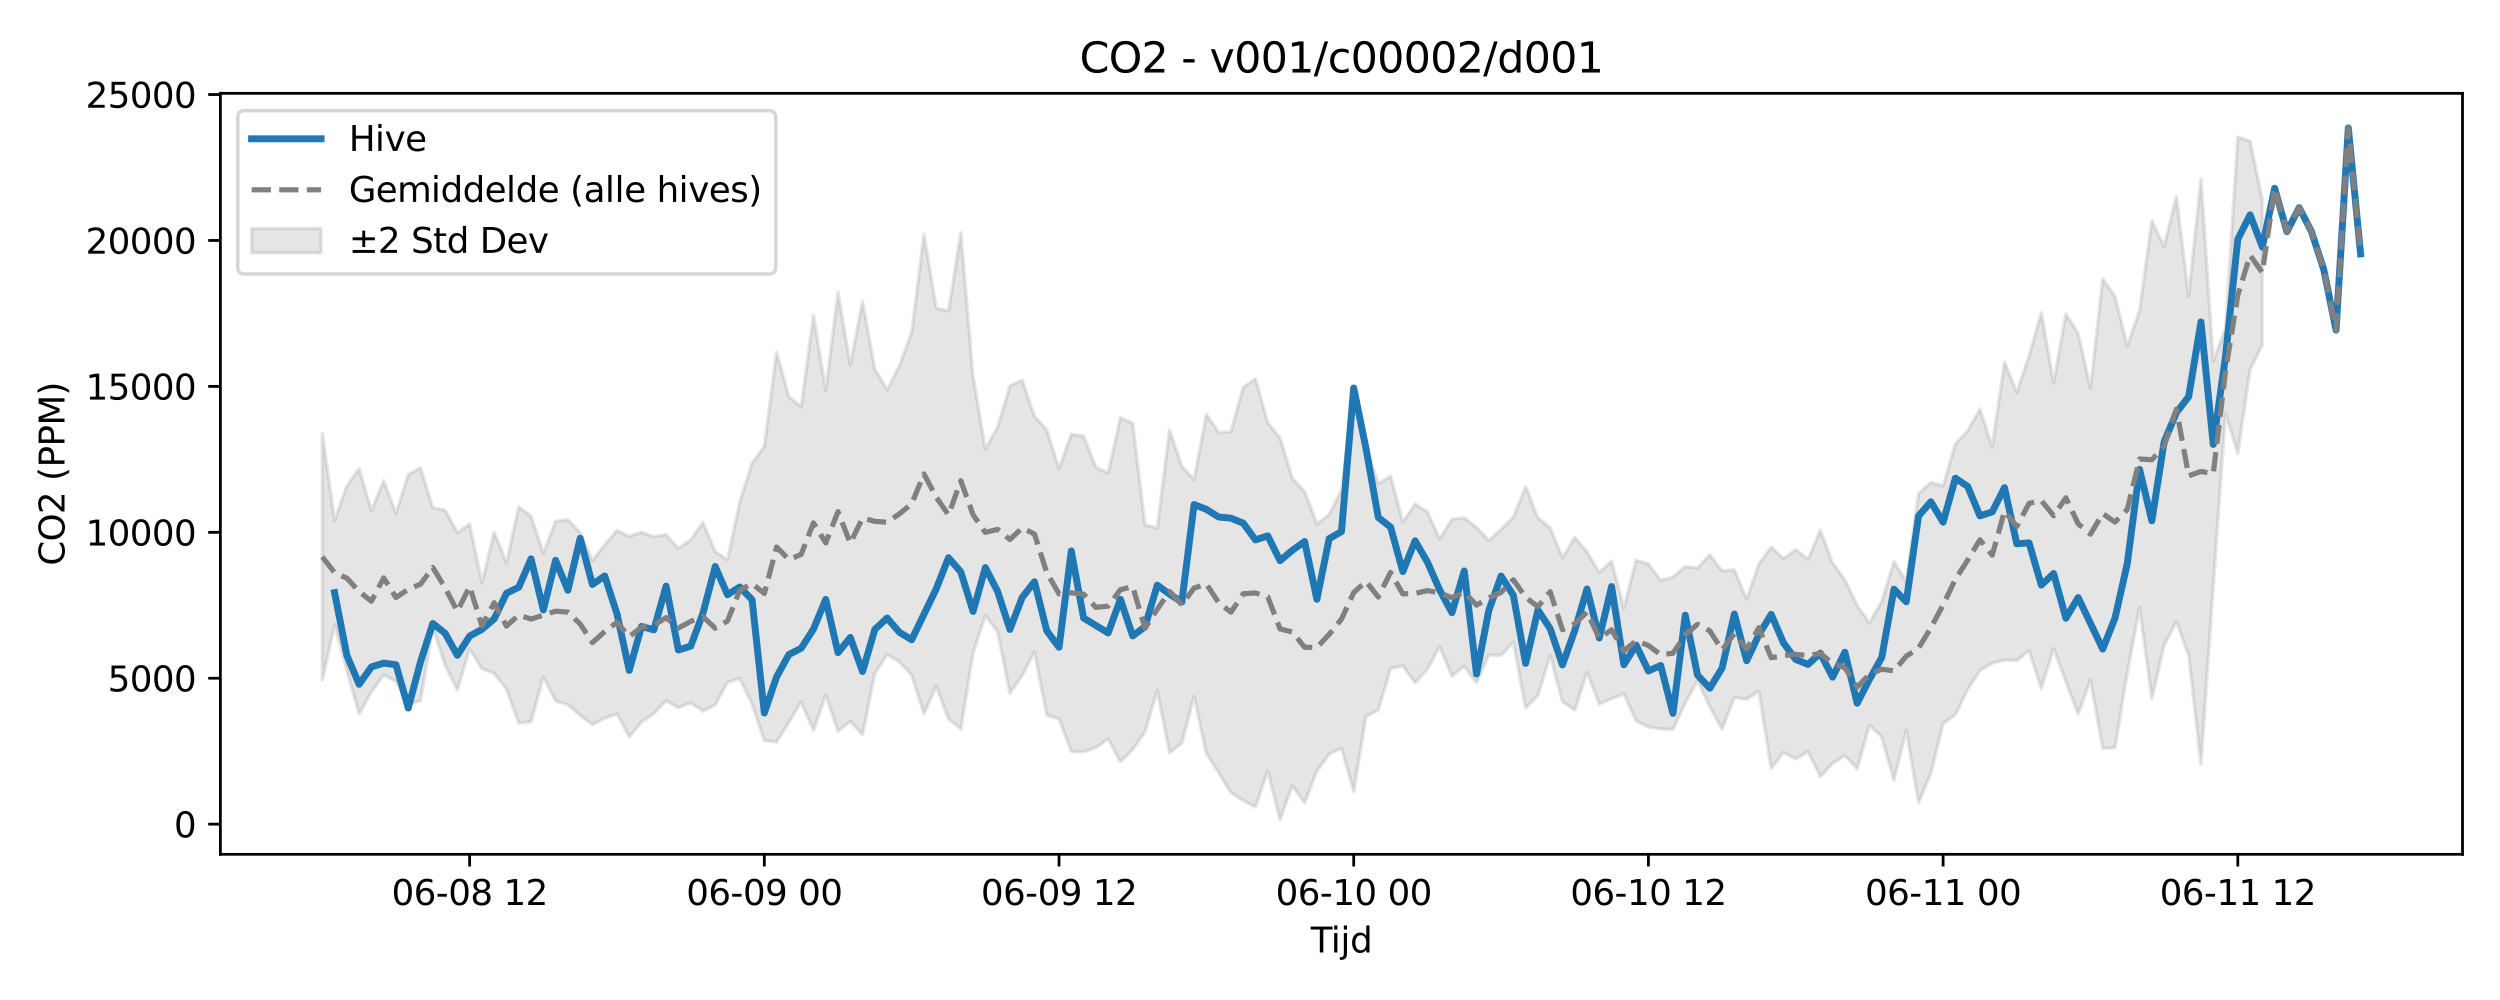 <?xml version="1.0" encoding="utf-8" standalone="no"?>
<!DOCTYPE svg PUBLIC "-//W3C//DTD SVG 1.1//EN"
  "http://www.w3.org/Graphics/SVG/1.1/DTD/svg11.dtd">
<svg xmlns:xlink="http://www.w3.org/1999/xlink" width="720pt" height="288pt" viewBox="0 0 720 288" xmlns="http://www.w3.org/2000/svg" version="1.1">
 <defs>
  <style type="text/css">*{stroke-linejoin: round; stroke-linecap: butt}</style>
 </defs>
 <g id="figure_1">
  <g id="patch_1">
   <path d="M 0 288 
L 720 288 
L 720 0 
L 0 0 
z
" style="fill: #ffffff"/>
  </g>
  <g id="axes_1">
   <g id="patch_2">
    <path d="M 63.47 246.04 
L 709.2 246.04 
L 709.2 26.88 
L 63.47 26.88 
z
" style="fill: #ffffff"/>
   </g>
   <g id="FillBetweenPolyCollection_1">
    <defs>
     <path id="mca0799e086" d="M 92.821 -163.182 
L 92.821 -92.102 
L 96.358 -108.062 
L 99.894 -94.908 
L 103.43 -82.367 
L 106.967 -88.71 
L 110.503 -93.597 
L 114.039 -91.718 
L 117.576 -85.219 
L 121.112 -86.196 
L 124.648 -107.367 
L 128.184 -96.407 
L 131.721 -89.26 
L 135.257 -101.164 
L 138.793 -95.427 
L 142.33 -94.116 
L 145.866 -89.511 
L 149.402 -79.754 
L 152.939 -80.098 
L 156.475 -93.071 
L 160.011 -86.103 
L 163.548 -85.065 
L 167.084 -81.974 
L 170.62 -79.306 
L 174.156 -81.121 
L 177.693 -82.353 
L 181.229 -75.761 
L 184.765 -80.053 
L 188.302 -82.438 
L 191.838 -86.217 
L 195.374 -84.172 
L 198.911 -85.593 
L 202.447 -83.178 
L 205.983 -85.005 
L 209.52 -91.521 
L 213.056 -92.596 
L 216.592 -85.229 
L 220.128 -74.723 
L 223.665 -74.315 
L 227.201 -79.967 
L 230.737 -85.859 
L 234.274 -77.637 
L 237.81 -87.794 
L 241.346 -77.442 
L 244.883 -80.247 
L 248.419 -76.451 
L 251.955 -94.026 
L 255.492 -99.461 
L 259.028 -97.339 
L 262.564 -93.551 
L 266.1 -82.47 
L 269.637 -90.373 
L 273.173 -80.937 
L 276.709 -78.025 
L 280.246 -99.93 
L 283.782 -110.705 
L 287.318 -106.064 
L 290.855 -88.335 
L 294.391 -93.435 
L 297.927 -100.269 
L 301.464 -82.01 
L 305 -80.956 
L 308.536 -71.62 
L 312.073 -71.415 
L 315.609 -72.699 
L 319.145 -75.165 
L 322.681 -68.596 
L 326.218 -72.09 
L 329.754 -77.251 
L 333.29 -89.153 
L 336.827 -71.158 
L 340.363 -73.974 
L 343.899 -87.424 
L 347.436 -70.945 
L 350.972 -65.462 
L 354.508 -59.709 
L 358.045 -57.47 
L 361.581 -55.55 
L 365.117 -66.013 
L 368.653 -51.922 
L 372.19 -61.703 
L 375.726 -56.748 
L 379.262 -65.922 
L 382.799 -70.8 
L 386.335 -72.549 
L 389.871 -60.066 
L 393.408 -81.667 
L 396.944 -83.484 
L 400.48 -95.443 
L 404.017 -96.227 
L 407.553 -91.303 
L 411.089 -95.286 
L 414.625 -101.736 
L 418.162 -93.299 
L 421.698 -96.122 
L 425.234 -91.316 
L 428.771 -99.277 
L 432.307 -99.275 
L 435.843 -103.023 
L 439.38 -84.126 
L 442.916 -87.693 
L 446.452 -99.203 
L 449.989 -85.93 
L 453.525 -83.521 
L 457.061 -94.398 
L 460.597 -85.225 
L 464.134 -86.744 
L 467.67 -88.159 
L 471.206 -80.335 
L 474.743 -78.615 
L 478.279 -78.053 
L 481.815 -77.939 
L 485.352 -85.474 
L 488.888 -92.024 
L 492.424 -84.394 
L 495.961 -77.994 
L 499.497 -87.104 
L 503.033 -86.628 
L 506.57 -88.869 
L 510.106 -66.676 
L 513.642 -71.283 
L 517.178 -69.39 
L 520.715 -71.543 
L 524.251 -64.336 
L 527.787 -68.112 
L 531.324 -70.371 
L 534.86 -66.558 
L 538.396 -79.111 
L 541.933 -75.746 
L 545.469 -63.305 
L 549.005 -77.648 
L 552.542 -56.827 
L 556.078 -65.253 
L 559.614 -79.544 
L 563.15 -82.183 
L 566.687 -89.446 
L 570.223 -94.878 
L 573.759 -97.002 
L 577.296 -97.921 
L 580.832 -97.767 
L 584.368 -100.589 
L 587.905 -89.767 
L 591.441 -101.229 
L 594.977 -91.681 
L 598.514 -82.33 
L 602.05 -92.211 
L 605.586 -72.451 
L 609.122 -72.682 
L 612.659 -94.265 
L 616.195 -113.011 
L 619.731 -86.794 
L 623.268 -102.181 
L 626.804 -108.886 
L 630.34 -99.232 
L 633.877 -67.959 
L 637.413 -119.154 
L 640.949 -168.803 
L 644.486 -157.467 
L 648.022 -181.554 
L 651.558 -188.649 
L 651.558 -230.334 
L 651.558 -230.334 
L 648.022 -247.412 
L 644.486 -248.493 
L 640.949 -193.257 
L 637.413 -183.981 
L 633.877 -236.498 
L 630.34 -202.695 
L 626.804 -231.399 
L 623.268 -217.011 
L 619.731 -224.38 
L 616.195 -198.624 
L 612.659 -188.302 
L 609.122 -202.602 
L 605.586 -207.723 
L 602.05 -176.114 
L 598.514 -191.949 
L 594.977 -197.621 
L 591.441 -177.711 
L 587.905 -197.937 
L 584.368 -185.498 
L 580.832 -174.968 
L 577.296 -183.65 
L 573.759 -159.224 
L 570.223 -170.198 
L 566.687 -163.906 
L 563.15 -160.134 
L 559.614 -148.053 
L 556.078 -149.049 
L 552.542 -145.82 
L 549.005 -120.379 
L 545.469 -126.295 
L 541.933 -114.747 
L 538.396 -108.575 
L 534.86 -113.601 
L 531.324 -121.002 
L 527.787 -125.901 
L 524.251 -135.284 
L 520.715 -126.849 
L 517.178 -129.734 
L 513.642 -127.097 
L 510.106 -130.45 
L 506.57 -125.584 
L 503.033 -115.456 
L 499.497 -123.886 
L 495.961 -123.593 
L 492.424 -128.229 
L 488.888 -124.43 
L 485.352 -124.809 
L 481.815 -121.804 
L 478.279 -120.841 
L 474.743 -125.584 
L 471.206 -126.597 
L 467.67 -112.901 
L 464.134 -126.484 
L 460.597 -123.128 
L 457.061 -129.024 
L 453.525 -133.204 
L 449.989 -127.339 
L 446.452 -135.971 
L 442.916 -138.863 
L 439.38 -147.83 
L 435.843 -139.047 
L 432.307 -135.556 
L 428.771 -132.335 
L 425.234 -136.101 
L 421.698 -138.861 
L 418.162 -138.452 
L 414.625 -132.731 
L 411.089 -140.536 
L 407.553 -142.878 
L 404.017 -137.678 
L 400.48 -150.862 
L 396.944 -148.648 
L 393.408 -159.467 
L 389.871 -174.648 
L 386.335 -146.797 
L 382.799 -139.81 
L 379.262 -137.102 
L 375.726 -146.454 
L 372.19 -150.241 
L 368.653 -161.847 
L 365.117 -166.236 
L 361.581 -178.912 
L 358.045 -176.497 
L 354.508 -163.651 
L 350.972 -163.39 
L 347.436 -168.688 
L 343.899 -149.867 
L 340.363 -153.66 
L 336.827 -164.223 
L 333.29 -135.925 
L 329.754 -136.851 
L 326.218 -166.066 
L 322.681 -167.733 
L 319.145 -151.683 
L 315.609 -153.455 
L 312.073 -162.383 
L 308.536 -162.935 
L 305 -152.96 
L 301.464 -164.211 
L 297.927 -168.108 
L 294.391 -178.494 
L 290.855 -176.89 
L 287.318 -164.993 
L 283.782 -158.661 
L 280.246 -179.56 
L 276.709 -221.067 
L 273.173 -198.451 
L 269.637 -199.243 
L 266.1 -220.531 
L 262.564 -192.259 
L 259.028 -182.673 
L 255.492 -175.729 
L 251.955 -181.679 
L 248.419 -201.165 
L 244.883 -182.862 
L 241.346 -203.845 
L 237.81 -175.483 
L 234.274 -197.166 
L 230.737 -170.79 
L 227.201 -173.717 
L 223.665 -186.595 
L 220.128 -159.441 
L 216.592 -154.607 
L 213.056 -143.459 
L 209.52 -126.801 
L 205.983 -129.138 
L 202.447 -137.591 
L 198.911 -132.485 
L 195.374 -130.054 
L 191.838 -134.029 
L 188.302 -133.425 
L 184.765 -134.714 
L 181.229 -133.519 
L 177.693 -135.18 
L 174.156 -131.102 
L 170.62 -126.568 
L 167.084 -134.645 
L 163.548 -138.334 
L 160.011 -137.854 
L 156.475 -128.681 
L 152.939 -139.31 
L 149.402 -142.002 
L 145.866 -125.861 
L 142.33 -134.718 
L 138.793 -120.153 
L 135.257 -137.036 
L 131.721 -134.616 
L 128.184 -141.072 
L 124.648 -141.781 
L 121.112 -153.344 
L 117.576 -151.302 
L 114.039 -140.137 
L 110.503 -149.533 
L 106.967 -140.948 
L 103.43 -152.953 
L 99.894 -148.074 
L 96.358 -138.057 
L 92.821 -163.182 
z
" style="stroke: #808080; stroke-opacity: 0.2"/>
    </defs>
    <g clip-path="url(#p109ddd70e6)">
     <use xlink:href="#mca0799e086" x="0" y="288" style="fill: #808080; fill-opacity: 0.2; stroke: #808080; stroke-opacity: 0.2"/>
    </g>
   </g>
   <g id="matplotlib.axis_1">
    <g id="xtick_1">
     <g id="line2d_1">
      <defs>
       <path id="mbfa5f4e6b7" d="M 0 0 
L 0 3.5 
" style="stroke: #000000; stroke-width: 0.8"/>
      </defs>
      <g>
       <use xlink:href="#mbfa5f4e6b7" x="135.257" y="246.04" style="stroke: #000000; stroke-width: 0.8"/>
      </g>
     </g>
     <g id="text_1">
      <!-- 06-08 12 -->
      <g transform="translate(112.777 260.638) scale(0.1 -0.1)">
       <defs>
        <path id="DejaVuSans-30" d="M 2034 4250 
Q 1547 4250 1301 3770 
Q 1056 3291 1056 2328 
Q 1056 1369 1301 889 
Q 1547 409 2034 409 
Q 2525 409 2770 889 
Q 3016 1369 3016 2328 
Q 3016 3291 2770 3770 
Q 2525 4250 2034 4250 
z
M 2034 4750 
Q 2819 4750 3233 4129 
Q 3647 3509 3647 2328 
Q 3647 1150 3233 529 
Q 2819 -91 2034 -91 
Q 1250 -91 836 529 
Q 422 1150 422 2328 
Q 422 3509 836 4129 
Q 1250 4750 2034 4750 
z
" transform="scale(0.016)"/>
        <path id="DejaVuSans-36" d="M 2113 2584 
Q 1688 2584 1439 2293 
Q 1191 2003 1191 1497 
Q 1191 994 1439 701 
Q 1688 409 2113 409 
Q 2538 409 2786 701 
Q 3034 994 3034 1497 
Q 3034 2003 2786 2293 
Q 2538 2584 2113 2584 
z
M 3366 4563 
L 3366 3988 
Q 3128 4100 2886 4159 
Q 2644 4219 2406 4219 
Q 1781 4219 1451 3797 
Q 1122 3375 1075 2522 
Q 1259 2794 1537 2939 
Q 1816 3084 2150 3084 
Q 2853 3084 3261 2657 
Q 3669 2231 3669 1497 
Q 3669 778 3244 343 
Q 2819 -91 2113 -91 
Q 1303 -91 875 529 
Q 447 1150 447 2328 
Q 447 3434 972 4092 
Q 1497 4750 2381 4750 
Q 2619 4750 2861 4703 
Q 3103 4656 3366 4563 
z
" transform="scale(0.016)"/>
        <path id="DejaVuSans-2d" d="M 313 2009 
L 1997 2009 
L 1997 1497 
L 313 1497 
L 313 2009 
z
" transform="scale(0.016)"/>
        <path id="DejaVuSans-38" d="M 2034 2216 
Q 1584 2216 1326 1975 
Q 1069 1734 1069 1313 
Q 1069 891 1326 650 
Q 1584 409 2034 409 
Q 2484 409 2743 651 
Q 3003 894 3003 1313 
Q 3003 1734 2745 1975 
Q 2488 2216 2034 2216 
z
M 1403 2484 
Q 997 2584 770 2862 
Q 544 3141 544 3541 
Q 544 4100 942 4425 
Q 1341 4750 2034 4750 
Q 2731 4750 3128 4425 
Q 3525 4100 3525 3541 
Q 3525 3141 3298 2862 
Q 3072 2584 2669 2484 
Q 3125 2378 3379 2068 
Q 3634 1759 3634 1313 
Q 3634 634 3220 271 
Q 2806 -91 2034 -91 
Q 1263 -91 848 271 
Q 434 634 434 1313 
Q 434 1759 690 2068 
Q 947 2378 1403 2484 
z
M 1172 3481 
Q 1172 3119 1398 2916 
Q 1625 2713 2034 2713 
Q 2441 2713 2670 2916 
Q 2900 3119 2900 3481 
Q 2900 3844 2670 4047 
Q 2441 4250 2034 4250 
Q 1625 4250 1398 4047 
Q 1172 3844 1172 3481 
z
" transform="scale(0.016)"/>
        <path id="DejaVuSans-20" transform="scale(0.016)"/>
        <path id="DejaVuSans-31" d="M 794 531 
L 1825 531 
L 1825 4091 
L 703 3866 
L 703 4441 
L 1819 4666 
L 2450 4666 
L 2450 531 
L 3481 531 
L 3481 0 
L 794 0 
L 794 531 
z
" transform="scale(0.016)"/>
        <path id="DejaVuSans-32" d="M 1228 531 
L 3431 531 
L 3431 0 
L 469 0 
L 469 531 
Q 828 903 1448 1529 
Q 2069 2156 2228 2338 
Q 2531 2678 2651 2914 
Q 2772 3150 2772 3378 
Q 2772 3750 2511 3984 
Q 2250 4219 1831 4219 
Q 1534 4219 1204 4116 
Q 875 4013 500 3803 
L 500 4441 
Q 881 4594 1212 4672 
Q 1544 4750 1819 4750 
Q 2544 4750 2975 4387 
Q 3406 4025 3406 3419 
Q 3406 3131 3298 2873 
Q 3191 2616 2906 2266 
Q 2828 2175 2409 1742 
Q 1991 1309 1228 531 
z
" transform="scale(0.016)"/>
       </defs>
       <use xlink:href="#DejaVuSans-30"/>
       <use xlink:href="#DejaVuSans-36" transform="translate(63.623 0)"/>
       <use xlink:href="#DejaVuSans-2d" transform="translate(127.246 0)"/>
       <use xlink:href="#DejaVuSans-30" transform="translate(163.33 0)"/>
       <use xlink:href="#DejaVuSans-38" transform="translate(226.953 0)"/>
       <use xlink:href="#DejaVuSans-20" transform="translate(290.576 0)"/>
       <use xlink:href="#DejaVuSans-31" transform="translate(322.363 0)"/>
       <use xlink:href="#DejaVuSans-32" transform="translate(385.986 0)"/>
      </g>
     </g>
    </g>
    <g id="xtick_2">
     <g id="line2d_2">
      <g>
       <use xlink:href="#mbfa5f4e6b7" x="220.128" y="246.04" style="stroke: #000000; stroke-width: 0.8"/>
      </g>
     </g>
     <g id="text_2">
      <!-- 06-09 00 -->
      <g transform="translate(197.648 260.638) scale(0.1 -0.1)">
       <defs>
        <path id="DejaVuSans-39" d="M 703 97 
L 703 672 
Q 941 559 1184 500 
Q 1428 441 1663 441 
Q 2288 441 2617 861 
Q 2947 1281 2994 2138 
Q 2813 1869 2534 1725 
Q 2256 1581 1919 1581 
Q 1219 1581 811 2004 
Q 403 2428 403 3163 
Q 403 3881 828 4315 
Q 1253 4750 1959 4750 
Q 2769 4750 3195 4129 
Q 3622 3509 3622 2328 
Q 3622 1225 3098 567 
Q 2575 -91 1691 -91 
Q 1453 -91 1209 -44 
Q 966 3 703 97 
z
M 1959 2075 
Q 2384 2075 2632 2365 
Q 2881 2656 2881 3163 
Q 2881 3666 2632 3958 
Q 2384 4250 1959 4250 
Q 1534 4250 1286 3958 
Q 1038 3666 1038 3163 
Q 1038 2656 1286 2365 
Q 1534 2075 1959 2075 
z
" transform="scale(0.016)"/>
       </defs>
       <use xlink:href="#DejaVuSans-30"/>
       <use xlink:href="#DejaVuSans-36" transform="translate(63.623 0)"/>
       <use xlink:href="#DejaVuSans-2d" transform="translate(127.246 0)"/>
       <use xlink:href="#DejaVuSans-30" transform="translate(163.33 0)"/>
       <use xlink:href="#DejaVuSans-39" transform="translate(226.953 0)"/>
       <use xlink:href="#DejaVuSans-20" transform="translate(290.576 0)"/>
       <use xlink:href="#DejaVuSans-30" transform="translate(322.363 0)"/>
       <use xlink:href="#DejaVuSans-30" transform="translate(385.986 0)"/>
      </g>
     </g>
    </g>
    <g id="xtick_3">
     <g id="line2d_3">
      <g>
       <use xlink:href="#mbfa5f4e6b7" x="305" y="246.04" style="stroke: #000000; stroke-width: 0.8"/>
      </g>
     </g>
     <g id="text_3">
      <!-- 06-09 12 -->
      <g transform="translate(282.519 260.638) scale(0.1 -0.1)">
       <use xlink:href="#DejaVuSans-30"/>
       <use xlink:href="#DejaVuSans-36" transform="translate(63.623 0)"/>
       <use xlink:href="#DejaVuSans-2d" transform="translate(127.246 0)"/>
       <use xlink:href="#DejaVuSans-30" transform="translate(163.33 0)"/>
       <use xlink:href="#DejaVuSans-39" transform="translate(226.953 0)"/>
       <use xlink:href="#DejaVuSans-20" transform="translate(290.576 0)"/>
       <use xlink:href="#DejaVuSans-31" transform="translate(322.363 0)"/>
       <use xlink:href="#DejaVuSans-32" transform="translate(385.986 0)"/>
      </g>
     </g>
    </g>
    <g id="xtick_4">
     <g id="line2d_4">
      <g>
       <use xlink:href="#mbfa5f4e6b7" x="389.871" y="246.04" style="stroke: #000000; stroke-width: 0.8"/>
      </g>
     </g>
     <g id="text_4">
      <!-- 06-10 00 -->
      <g transform="translate(367.391 260.638) scale(0.1 -0.1)">
       <use xlink:href="#DejaVuSans-30"/>
       <use xlink:href="#DejaVuSans-36" transform="translate(63.623 0)"/>
       <use xlink:href="#DejaVuSans-2d" transform="translate(127.246 0)"/>
       <use xlink:href="#DejaVuSans-31" transform="translate(163.33 0)"/>
       <use xlink:href="#DejaVuSans-30" transform="translate(226.953 0)"/>
       <use xlink:href="#DejaVuSans-20" transform="translate(290.576 0)"/>
       <use xlink:href="#DejaVuSans-30" transform="translate(322.363 0)"/>
       <use xlink:href="#DejaVuSans-30" transform="translate(385.986 0)"/>
      </g>
     </g>
    </g>
    <g id="xtick_5">
     <g id="line2d_5">
      <g>
       <use xlink:href="#mbfa5f4e6b7" x="474.743" y="246.04" style="stroke: #000000; stroke-width: 0.8"/>
      </g>
     </g>
     <g id="text_5">
      <!-- 06-10 12 -->
      <g transform="translate(452.262 260.638) scale(0.1 -0.1)">
       <use xlink:href="#DejaVuSans-30"/>
       <use xlink:href="#DejaVuSans-36" transform="translate(63.623 0)"/>
       <use xlink:href="#DejaVuSans-2d" transform="translate(127.246 0)"/>
       <use xlink:href="#DejaVuSans-31" transform="translate(163.33 0)"/>
       <use xlink:href="#DejaVuSans-30" transform="translate(226.953 0)"/>
       <use xlink:href="#DejaVuSans-20" transform="translate(290.576 0)"/>
       <use xlink:href="#DejaVuSans-31" transform="translate(322.363 0)"/>
       <use xlink:href="#DejaVuSans-32" transform="translate(385.986 0)"/>
      </g>
     </g>
    </g>
    <g id="xtick_6">
     <g id="line2d_6">
      <g>
       <use xlink:href="#mbfa5f4e6b7" x="559.614" y="246.04" style="stroke: #000000; stroke-width: 0.8"/>
      </g>
     </g>
     <g id="text_6">
      <!-- 06-11 00 -->
      <g transform="translate(537.134 260.638) scale(0.1 -0.1)">
       <use xlink:href="#DejaVuSans-30"/>
       <use xlink:href="#DejaVuSans-36" transform="translate(63.623 0)"/>
       <use xlink:href="#DejaVuSans-2d" transform="translate(127.246 0)"/>
       <use xlink:href="#DejaVuSans-31" transform="translate(163.33 0)"/>
       <use xlink:href="#DejaVuSans-31" transform="translate(226.953 0)"/>
       <use xlink:href="#DejaVuSans-20" transform="translate(290.576 0)"/>
       <use xlink:href="#DejaVuSans-30" transform="translate(322.363 0)"/>
       <use xlink:href="#DejaVuSans-30" transform="translate(385.986 0)"/>
      </g>
     </g>
    </g>
    <g id="xtick_7">
     <g id="line2d_7">
      <g>
       <use xlink:href="#mbfa5f4e6b7" x="644.486" y="246.04" style="stroke: #000000; stroke-width: 0.8"/>
      </g>
     </g>
     <g id="text_7">
      <!-- 06-11 12 -->
      <g transform="translate(622.005 260.638) scale(0.1 -0.1)">
       <use xlink:href="#DejaVuSans-30"/>
       <use xlink:href="#DejaVuSans-36" transform="translate(63.623 0)"/>
       <use xlink:href="#DejaVuSans-2d" transform="translate(127.246 0)"/>
       <use xlink:href="#DejaVuSans-31" transform="translate(163.33 0)"/>
       <use xlink:href="#DejaVuSans-31" transform="translate(226.953 0)"/>
       <use xlink:href="#DejaVuSans-20" transform="translate(290.576 0)"/>
       <use xlink:href="#DejaVuSans-31" transform="translate(322.363 0)"/>
       <use xlink:href="#DejaVuSans-32" transform="translate(385.986 0)"/>
      </g>
     </g>
    </g>
    <g id="text_8">
     <!-- Tijd -->
     <g transform="translate(377.485 274.317) scale(0.1 -0.1)">
      <defs>
       <path id="DejaVuSans-54" d="M -19 4666 
L 3928 4666 
L 3928 4134 
L 2272 4134 
L 2272 0 
L 1638 0 
L 1638 4134 
L -19 4134 
L -19 4666 
z
" transform="scale(0.016)"/>
       <path id="DejaVuSans-69" d="M 603 3500 
L 1178 3500 
L 1178 0 
L 603 0 
L 603 3500 
z
M 603 4863 
L 1178 4863 
L 1178 4134 
L 603 4134 
L 603 4863 
z
" transform="scale(0.016)"/>
       <path id="DejaVuSans-6a" d="M 603 3500 
L 1178 3500 
L 1178 -63 
Q 1178 -731 923 -1031 
Q 669 -1331 103 -1331 
L -116 -1331 
L -116 -844 
L 38 -844 
Q 366 -844 484 -692 
Q 603 -541 603 -63 
L 603 3500 
z
M 603 4863 
L 1178 4863 
L 1178 4134 
L 603 4134 
L 603 4863 
z
" transform="scale(0.016)"/>
       <path id="DejaVuSans-64" d="M 2906 2969 
L 2906 4863 
L 3481 4863 
L 3481 0 
L 2906 0 
L 2906 525 
Q 2725 213 2448 61 
Q 2172 -91 1784 -91 
Q 1150 -91 751 415 
Q 353 922 353 1747 
Q 353 2572 751 3078 
Q 1150 3584 1784 3584 
Q 2172 3584 2448 3432 
Q 2725 3281 2906 2969 
z
M 947 1747 
Q 947 1113 1208 752 
Q 1469 391 1925 391 
Q 2381 391 2643 752 
Q 2906 1113 2906 1747 
Q 2906 2381 2643 2742 
Q 2381 3103 1925 3103 
Q 1469 3103 1208 2742 
Q 947 2381 947 1747 
z
" transform="scale(0.016)"/>
      </defs>
      <use xlink:href="#DejaVuSans-54"/>
      <use xlink:href="#DejaVuSans-69" transform="translate(57.959 0)"/>
      <use xlink:href="#DejaVuSans-6a" transform="translate(85.742 0)"/>
      <use xlink:href="#DejaVuSans-64" transform="translate(113.525 0)"/>
     </g>
    </g>
   </g>
   <g id="matplotlib.axis_2">
    <g id="ytick_1">
     <g id="line2d_8">
      <defs>
       <path id="mc9c45458e3" d="M 0 0 
L -3.5 0 
" style="stroke: #000000; stroke-width: 0.8"/>
      </defs>
      <g>
       <use xlink:href="#mc9c45458e3" x="63.47" y="237.355" style="stroke: #000000; stroke-width: 0.8"/>
      </g>
     </g>
     <g id="text_9">
      <!-- 0 -->
      <g transform="translate(50.108 241.154) scale(0.1 -0.1)">
       <use xlink:href="#DejaVuSans-30"/>
      </g>
     </g>
    </g>
    <g id="ytick_2">
     <g id="line2d_9">
      <g>
       <use xlink:href="#mc9c45458e3" x="63.47" y="195.331" style="stroke: #000000; stroke-width: 0.8"/>
      </g>
     </g>
     <g id="text_10">
      <!-- 5000 -->
      <g transform="translate(31.02 199.13) scale(0.1 -0.1)">
       <defs>
        <path id="DejaVuSans-35" d="M 691 4666 
L 3169 4666 
L 3169 4134 
L 1269 4134 
L 1269 2991 
Q 1406 3038 1543 3061 
Q 1681 3084 1819 3084 
Q 2600 3084 3056 2656 
Q 3513 2228 3513 1497 
Q 3513 744 3044 326 
Q 2575 -91 1722 -91 
Q 1428 -91 1123 -41 
Q 819 9 494 109 
L 494 744 
Q 775 591 1075 516 
Q 1375 441 1709 441 
Q 2250 441 2565 725 
Q 2881 1009 2881 1497 
Q 2881 1984 2565 2268 
Q 2250 2553 1709 2553 
Q 1456 2553 1204 2497 
Q 953 2441 691 2322 
L 691 4666 
z
" transform="scale(0.016)"/>
       </defs>
       <use xlink:href="#DejaVuSans-35"/>
       <use xlink:href="#DejaVuSans-30" transform="translate(63.623 0)"/>
       <use xlink:href="#DejaVuSans-30" transform="translate(127.246 0)"/>
       <use xlink:href="#DejaVuSans-30" transform="translate(190.869 0)"/>
      </g>
     </g>
    </g>
    <g id="ytick_3">
     <g id="line2d_10">
      <g>
       <use xlink:href="#mc9c45458e3" x="63.47" y="153.306" style="stroke: #000000; stroke-width: 0.8"/>
      </g>
     </g>
     <g id="text_11">
      <!-- 10000 -->
      <g transform="translate(24.657 157.105) scale(0.1 -0.1)">
       <use xlink:href="#DejaVuSans-31"/>
       <use xlink:href="#DejaVuSans-30" transform="translate(63.623 0)"/>
       <use xlink:href="#DejaVuSans-30" transform="translate(127.246 0)"/>
       <use xlink:href="#DejaVuSans-30" transform="translate(190.869 0)"/>
       <use xlink:href="#DejaVuSans-30" transform="translate(254.492 0)"/>
      </g>
     </g>
    </g>
    <g id="ytick_4">
     <g id="line2d_11">
      <g>
       <use xlink:href="#mc9c45458e3" x="63.47" y="111.281" style="stroke: #000000; stroke-width: 0.8"/>
      </g>
     </g>
     <g id="text_12">
      <!-- 15000 -->
      <g transform="translate(24.657 115.081) scale(0.1 -0.1)">
       <use xlink:href="#DejaVuSans-31"/>
       <use xlink:href="#DejaVuSans-35" transform="translate(63.623 0)"/>
       <use xlink:href="#DejaVuSans-30" transform="translate(127.246 0)"/>
       <use xlink:href="#DejaVuSans-30" transform="translate(190.869 0)"/>
       <use xlink:href="#DejaVuSans-30" transform="translate(254.492 0)"/>
      </g>
     </g>
    </g>
    <g id="ytick_5">
     <g id="line2d_12">
      <g>
       <use xlink:href="#mc9c45458e3" x="63.47" y="69.257" style="stroke: #000000; stroke-width: 0.8"/>
      </g>
     </g>
     <g id="text_13">
      <!-- 20000 -->
      <g transform="translate(24.657 73.056) scale(0.1 -0.1)">
       <use xlink:href="#DejaVuSans-32"/>
       <use xlink:href="#DejaVuSans-30" transform="translate(63.623 0)"/>
       <use xlink:href="#DejaVuSans-30" transform="translate(127.246 0)"/>
       <use xlink:href="#DejaVuSans-30" transform="translate(190.869 0)"/>
       <use xlink:href="#DejaVuSans-30" transform="translate(254.492 0)"/>
      </g>
     </g>
    </g>
    <g id="ytick_6">
     <g id="line2d_13">
      <g>
       <use xlink:href="#mc9c45458e3" x="63.47" y="27.232" style="stroke: #000000; stroke-width: 0.8"/>
      </g>
     </g>
     <g id="text_14">
      <!-- 25000 -->
      <g transform="translate(24.657 31.031) scale(0.1 -0.1)">
       <use xlink:href="#DejaVuSans-32"/>
       <use xlink:href="#DejaVuSans-35" transform="translate(63.623 0)"/>
       <use xlink:href="#DejaVuSans-30" transform="translate(127.246 0)"/>
       <use xlink:href="#DejaVuSans-30" transform="translate(190.869 0)"/>
       <use xlink:href="#DejaVuSans-30" transform="translate(254.492 0)"/>
      </g>
     </g>
    </g>
    <g id="text_15">
     <!-- CO2 (PPM) -->
     <g transform="translate(18.578 162.903) rotate(-90) scale(0.1 -0.1)">
      <defs>
       <path id="DejaVuSans-43" d="M 4122 4306 
L 4122 3641 
Q 3803 3938 3442 4084 
Q 3081 4231 2675 4231 
Q 1875 4231 1450 3742 
Q 1025 3253 1025 2328 
Q 1025 1406 1450 917 
Q 1875 428 2675 428 
Q 3081 428 3442 575 
Q 3803 722 4122 1019 
L 4122 359 
Q 3791 134 3420 21 
Q 3050 -91 2638 -91 
Q 1578 -91 968 557 
Q 359 1206 359 2328 
Q 359 3453 968 4101 
Q 1578 4750 2638 4750 
Q 3056 4750 3426 4639 
Q 3797 4528 4122 4306 
z
" transform="scale(0.016)"/>
       <path id="DejaVuSans-4f" d="M 2522 4238 
Q 1834 4238 1429 3725 
Q 1025 3213 1025 2328 
Q 1025 1447 1429 934 
Q 1834 422 2522 422 
Q 3209 422 3611 934 
Q 4013 1447 4013 2328 
Q 4013 3213 3611 3725 
Q 3209 4238 2522 4238 
z
M 2522 4750 
Q 3503 4750 4090 4092 
Q 4678 3434 4678 2328 
Q 4678 1225 4090 567 
Q 3503 -91 2522 -91 
Q 1538 -91 948 565 
Q 359 1222 359 2328 
Q 359 3434 948 4092 
Q 1538 4750 2522 4750 
z
" transform="scale(0.016)"/>
       <path id="DejaVuSans-28" d="M 1984 4856 
Q 1566 4138 1362 3434 
Q 1159 2731 1159 2009 
Q 1159 1288 1364 580 
Q 1569 -128 1984 -844 
L 1484 -844 
Q 1016 -109 783 600 
Q 550 1309 550 2009 
Q 550 2706 781 3412 
Q 1013 4119 1484 4856 
L 1984 4856 
z
" transform="scale(0.016)"/>
       <path id="DejaVuSans-50" d="M 1259 4147 
L 1259 2394 
L 2053 2394 
Q 2494 2394 2734 2622 
Q 2975 2850 2975 3272 
Q 2975 3691 2734 3919 
Q 2494 4147 2053 4147 
L 1259 4147 
z
M 628 4666 
L 2053 4666 
Q 2838 4666 3239 4311 
Q 3641 3956 3641 3272 
Q 3641 2581 3239 2228 
Q 2838 1875 2053 1875 
L 1259 1875 
L 1259 0 
L 628 0 
L 628 4666 
z
" transform="scale(0.016)"/>
       <path id="DejaVuSans-4d" d="M 628 4666 
L 1569 4666 
L 2759 1491 
L 3956 4666 
L 4897 4666 
L 4897 0 
L 4281 0 
L 4281 4097 
L 3078 897 
L 2444 897 
L 1241 4097 
L 1241 0 
L 628 0 
L 628 4666 
z
" transform="scale(0.016)"/>
       <path id="DejaVuSans-29" d="M 513 4856 
L 1013 4856 
Q 1481 4119 1714 3412 
Q 1947 2706 1947 2009 
Q 1947 1309 1714 600 
Q 1481 -109 1013 -844 
L 513 -844 
Q 928 -128 1133 580 
Q 1338 1288 1338 2009 
Q 1338 2731 1133 3434 
Q 928 4138 513 4856 
z
" transform="scale(0.016)"/>
      </defs>
      <use xlink:href="#DejaVuSans-43"/>
      <use xlink:href="#DejaVuSans-4f" transform="translate(69.824 0)"/>
      <use xlink:href="#DejaVuSans-32" transform="translate(148.535 0)"/>
      <use xlink:href="#DejaVuSans-20" transform="translate(212.158 0)"/>
      <use xlink:href="#DejaVuSans-28" transform="translate(243.945 0)"/>
      <use xlink:href="#DejaVuSans-50" transform="translate(282.959 0)"/>
      <use xlink:href="#DejaVuSans-50" transform="translate(343.262 0)"/>
      <use xlink:href="#DejaVuSans-4d" transform="translate(403.564 0)"/>
      <use xlink:href="#DejaVuSans-29" transform="translate(489.844 0)"/>
     </g>
    </g>
   </g>
   <g id="line2d_14">
    <path d="M 96.358 170.671 
L 99.894 188.733 
L 103.43 197.087 
L 106.967 192.078 
L 110.503 190.977 
L 114.039 191.45 
L 117.576 203.916 
L 121.112 190.599 
L 124.648 179.569 
L 128.184 182.362 
L 131.721 188.724 
L 135.257 183.202 
L 138.793 181.252 
L 142.33 178.243 
L 145.866 170.867 
L 149.402 169.121 
L 152.939 160.938 
L 156.475 175.652 
L 160.011 161.378 
L 163.548 169.987 
L 167.084 155.035 
L 170.62 168.328 
L 174.156 165.874 
L 177.693 176.82 
L 181.229 193.082 
L 184.765 180.412 
L 188.302 181.409 
L 191.838 168.788 
L 195.374 187.197 
L 198.911 186.108 
L 202.447 176.632 
L 205.983 163.162 
L 209.52 171.276 
L 213.056 169.065 
L 216.592 172.724 
L 220.128 205.338 
L 223.665 194.922 
L 227.201 188.495 
L 230.737 186.696 
L 234.274 181.182 
L 237.81 172.649 
L 241.346 187.962 
L 244.883 183.595 
L 248.419 193.389 
L 251.955 181.275 
L 255.492 177.988 
L 259.028 182.096 
L 262.564 184.253 
L 269.637 169.564 
L 273.173 160.618 
L 276.709 164.711 
L 280.246 176.089 
L 283.782 163.472 
L 287.318 170.343 
L 290.855 181.269 
L 294.391 172.069 
L 297.927 167.547 
L 301.464 181.643 
L 305 186.413 
L 308.536 158.677 
L 312.073 177.986 
L 319.145 182.283 
L 322.681 172.592 
L 326.218 183.157 
L 329.754 180.496 
L 333.29 168.527 
L 336.827 171.105 
L 340.363 173.388 
L 343.899 145.31 
L 347.436 146.694 
L 350.972 148.907 
L 354.508 149.23 
L 358.045 150.667 
L 361.581 155.494 
L 365.117 154.326 
L 368.653 161.481 
L 372.19 158.492 
L 375.726 155.968 
L 379.262 172.598 
L 382.799 155.133 
L 386.335 153.118 
L 389.871 111.746 
L 393.408 129.17 
L 396.944 149.028 
L 400.48 151.807 
L 404.017 164.616 
L 407.553 155.756 
L 411.089 161.879 
L 414.625 169.909 
L 418.162 176.462 
L 421.698 164.438 
L 425.234 194.106 
L 428.771 175.851 
L 432.307 165.913 
L 435.843 171.44 
L 439.38 191.061 
L 442.916 175.697 
L 446.452 181.051 
L 449.989 191.494 
L 453.525 181.605 
L 457.061 169.645 
L 460.597 183.732 
L 464.134 168.935 
L 467.67 191.428 
L 471.206 185.804 
L 474.743 193.235 
L 478.279 191.666 
L 481.815 205.447 
L 485.352 177.179 
L 488.888 194.414 
L 492.424 198.213 
L 495.961 192.401 
L 499.497 176.857 
L 503.033 190.283 
L 506.57 182.774 
L 510.106 176.936 
L 513.642 185.161 
L 517.178 189.935 
L 520.715 191.349 
L 524.251 188.116 
L 527.787 195.028 
L 531.324 187.845 
L 534.86 202.522 
L 538.396 195.678 
L 541.933 189.366 
L 545.469 169.696 
L 549.005 173.324 
L 552.542 148.605 
L 556.078 144.531 
L 559.614 150.389 
L 563.15 137.723 
L 566.687 140.082 
L 570.223 148.568 
L 573.759 147.418 
L 577.296 140.452 
L 580.832 156.604 
L 584.368 156.349 
L 587.905 168.496 
L 591.441 165.177 
L 594.977 178.047 
L 598.514 172.112 
L 605.586 186.921 
L 609.122 177.997 
L 612.659 162.291 
L 616.195 135.191 
L 619.731 149.99 
L 623.268 127.268 
L 626.804 118.842 
L 630.34 114.212 
L 633.877 92.723 
L 637.413 127.99 
L 640.949 102.647 
L 644.486 68.929 
L 648.022 61.874 
L 651.558 71.139 
L 655.094 54.216 
L 658.631 66.719 
L 662.167 59.81 
L 665.703 66.681 
L 669.24 77.634 
L 672.776 95.074 
L 676.312 36.842 
L 679.849 73.123 
L 679.849 73.123 
" clip-path="url(#p109ddd70e6)" style="fill: none; stroke: #1f77b4; stroke-width: 2; stroke-linecap: square"/>
   </g>
   <g id="line2d_15">
    <path d="M 92.821 160.358 
L 96.358 164.941 
L 99.894 166.509 
L 103.43 170.34 
L 106.967 173.171 
L 110.503 166.435 
L 114.039 172.073 
L 117.576 169.74 
L 121.112 168.23 
L 124.648 163.426 
L 128.184 169.26 
L 131.721 176.062 
L 135.257 168.9 
L 138.793 180.21 
L 142.33 173.583 
L 145.866 180.314 
L 149.402 177.122 
L 152.939 178.296 
L 160.011 176.021 
L 163.548 176.3 
L 167.084 179.691 
L 170.62 185.063 
L 174.156 181.888 
L 177.693 179.234 
L 181.229 183.36 
L 184.765 180.617 
L 188.302 180.069 
L 191.838 177.877 
L 195.374 180.887 
L 198.911 178.961 
L 202.447 177.615 
L 205.983 180.929 
L 209.52 178.839 
L 213.056 169.973 
L 216.592 168.082 
L 220.128 170.918 
L 223.665 157.545 
L 227.201 161.158 
L 230.737 159.675 
L 234.274 150.599 
L 237.81 156.361 
L 241.346 147.357 
L 244.883 156.446 
L 248.419 149.192 
L 251.955 150.147 
L 255.492 150.405 
L 259.028 147.994 
L 262.564 145.095 
L 266.1 136.499 
L 269.637 143.192 
L 273.173 148.306 
L 276.709 138.454 
L 280.246 148.255 
L 283.782 153.317 
L 287.318 152.472 
L 290.855 155.388 
L 294.391 152.035 
L 297.927 153.811 
L 301.464 164.889 
L 305 171.042 
L 308.536 170.723 
L 312.073 171.101 
L 315.609 174.923 
L 319.145 174.576 
L 322.681 169.835 
L 326.218 168.922 
L 329.754 180.949 
L 333.29 175.461 
L 336.827 170.31 
L 340.363 174.183 
L 343.899 169.355 
L 347.436 168.184 
L 350.972 173.574 
L 354.508 176.32 
L 358.045 171.016 
L 361.581 170.769 
L 365.117 171.876 
L 368.653 181.116 
L 372.19 182.028 
L 375.726 186.399 
L 379.262 186.488 
L 382.799 182.695 
L 386.335 178.327 
L 389.871 170.643 
L 393.408 167.433 
L 396.944 171.934 
L 400.48 164.847 
L 404.017 171.047 
L 407.553 170.91 
L 411.089 170.089 
L 414.625 170.766 
L 418.162 172.125 
L 421.698 170.508 
L 425.234 174.291 
L 428.771 172.194 
L 432.307 170.584 
L 435.843 166.965 
L 439.38 172.022 
L 442.916 174.722 
L 446.452 170.413 
L 449.989 181.366 
L 453.525 179.638 
L 457.061 176.289 
L 460.597 183.824 
L 464.134 181.386 
L 467.67 187.47 
L 471.206 184.534 
L 474.743 185.9 
L 478.279 188.553 
L 481.815 188.129 
L 485.352 182.859 
L 488.888 179.773 
L 492.424 181.688 
L 495.961 187.207 
L 499.497 182.505 
L 503.033 186.958 
L 506.57 180.774 
L 510.106 189.437 
L 513.642 188.81 
L 517.178 188.438 
L 520.715 188.804 
L 524.251 188.19 
L 527.787 190.994 
L 531.324 192.313 
L 534.86 197.921 
L 538.396 194.157 
L 541.933 192.754 
L 545.469 193.2 
L 549.005 188.987 
L 552.542 186.676 
L 556.078 180.849 
L 559.614 174.201 
L 563.15 166.842 
L 566.687 161.324 
L 570.223 155.462 
L 573.759 159.887 
L 577.296 147.214 
L 580.832 151.633 
L 584.368 144.957 
L 587.905 144.148 
L 591.441 148.53 
L 594.977 143.349 
L 598.514 150.861 
L 602.05 153.838 
L 605.586 147.913 
L 609.122 150.358 
L 612.659 146.717 
L 616.195 132.182 
L 619.731 132.413 
L 623.268 128.404 
L 626.804 117.857 
L 630.34 137.036 
L 633.877 135.771 
L 637.413 136.432 
L 640.949 106.97 
L 644.486 85.02 
L 648.022 73.517 
L 651.558 78.509 
L 655.094 54.216 
L 658.631 66.719 
L 662.167 59.81 
L 665.703 66.681 
L 669.24 77.634 
L 672.776 95.074 
L 676.312 36.842 
L 679.849 73.123 
L 679.849 73.123 
" clip-path="url(#p109ddd70e6)" style="fill: none; stroke-dasharray: 5.55,2.4; stroke-dashoffset: 0; stroke: #808080; stroke-width: 1.5"/>
   </g>
   <g id="patch_3">
    <path d="M 63.47 246.04 
L 63.47 26.88 
" style="fill: none; stroke: #000000; stroke-width: 0.8; stroke-linejoin: miter; stroke-linecap: square"/>
   </g>
   <g id="patch_4">
    <path d="M 709.2 246.04 
L 709.2 26.88 
" style="fill: none; stroke: #000000; stroke-width: 0.8; stroke-linejoin: miter; stroke-linecap: square"/>
   </g>
   <g id="patch_5">
    <path d="M 63.47 246.04 
L 709.2 246.04 
" style="fill: none; stroke: #000000; stroke-width: 0.8; stroke-linejoin: miter; stroke-linecap: square"/>
   </g>
   <g id="patch_6">
    <path d="M 63.47 26.88 
L 709.2 26.88 
" style="fill: none; stroke: #000000; stroke-width: 0.8; stroke-linejoin: miter; stroke-linecap: square"/>
   </g>
   <g id="text_16">
    <!-- CO2 - v001/c00002/d001 -->
    <g transform="translate(310.932 20.88) scale(0.12 -0.12)">
     <defs>
      <path id="DejaVuSans-76" d="M 191 3500 
L 800 3500 
L 1894 563 
L 2988 3500 
L 3597 3500 
L 2284 0 
L 1503 0 
L 191 3500 
z
" transform="scale(0.016)"/>
      <path id="DejaVuSans-2f" d="M 1625 4666 
L 2156 4666 
L 531 -594 
L 0 -594 
L 1625 4666 
z
" transform="scale(0.016)"/>
      <path id="DejaVuSans-63" d="M 3122 3366 
L 3122 2828 
Q 2878 2963 2633 3030 
Q 2388 3097 2138 3097 
Q 1578 3097 1268 2742 
Q 959 2388 959 1747 
Q 959 1106 1268 751 
Q 1578 397 2138 397 
Q 2388 397 2633 464 
Q 2878 531 3122 666 
L 3122 134 
Q 2881 22 2623 -34 
Q 2366 -91 2075 -91 
Q 1284 -91 818 406 
Q 353 903 353 1747 
Q 353 2603 823 3093 
Q 1294 3584 2113 3584 
Q 2378 3584 2631 3529 
Q 2884 3475 3122 3366 
z
" transform="scale(0.016)"/>
     </defs>
     <use xlink:href="#DejaVuSans-43"/>
     <use xlink:href="#DejaVuSans-4f" transform="translate(69.824 0)"/>
     <use xlink:href="#DejaVuSans-32" transform="translate(148.535 0)"/>
     <use xlink:href="#DejaVuSans-20" transform="translate(212.158 0)"/>
     <use xlink:href="#DejaVuSans-2d" transform="translate(243.945 0)"/>
     <use xlink:href="#DejaVuSans-20" transform="translate(280.029 0)"/>
     <use xlink:href="#DejaVuSans-76" transform="translate(311.816 0)"/>
     <use xlink:href="#DejaVuSans-30" transform="translate(370.996 0)"/>
     <use xlink:href="#DejaVuSans-30" transform="translate(434.619 0)"/>
     <use xlink:href="#DejaVuSans-31" transform="translate(498.242 0)"/>
     <use xlink:href="#DejaVuSans-2f" transform="translate(561.865 0)"/>
     <use xlink:href="#DejaVuSans-63" transform="translate(595.557 0)"/>
     <use xlink:href="#DejaVuSans-30" transform="translate(650.537 0)"/>
     <use xlink:href="#DejaVuSans-30" transform="translate(714.16 0)"/>
     <use xlink:href="#DejaVuSans-30" transform="translate(777.783 0)"/>
     <use xlink:href="#DejaVuSans-30" transform="translate(841.406 0)"/>
     <use xlink:href="#DejaVuSans-32" transform="translate(905.029 0)"/>
     <use xlink:href="#DejaVuSans-2f" transform="translate(968.652 0)"/>
     <use xlink:href="#DejaVuSans-64" transform="translate(1002.344 0)"/>
     <use xlink:href="#DejaVuSans-30" transform="translate(1065.82 0)"/>
     <use xlink:href="#DejaVuSans-30" transform="translate(1129.443 0)"/>
     <use xlink:href="#DejaVuSans-31" transform="translate(1193.066 0)"/>
    </g>
   </g>
   <g id="legend_1">
    <g id="patch_7">
     <path d="M 70.47 78.914 
L 221.414 78.914 
Q 223.414 78.914 223.414 76.914 
L 223.414 33.88 
Q 223.414 31.88 221.414 31.88 
L 70.47 31.88 
Q 68.47 31.88 68.47 33.88 
L 68.47 76.914 
Q 68.47 78.914 70.47 78.914 
z
" style="fill: #ffffff; opacity: 0.8; stroke: #cccccc; stroke-linejoin: miter"/>
    </g>
    <g id="line2d_16">
     <path d="M 72.47 39.978 
L 82.47 39.978 
L 92.47 39.978 
" style="fill: none; stroke: #1f77b4; stroke-width: 2; stroke-linecap: square"/>
    </g>
    <g id="text_17">
     <!-- Hive -->
     <g transform="translate(100.47 43.478) scale(0.1 -0.1)">
      <defs>
       <path id="DejaVuSans-48" d="M 628 4666 
L 1259 4666 
L 1259 2753 
L 3553 2753 
L 3553 4666 
L 4184 4666 
L 4184 0 
L 3553 0 
L 3553 2222 
L 1259 2222 
L 1259 0 
L 628 0 
L 628 4666 
z
" transform="scale(0.016)"/>
       <path id="DejaVuSans-65" d="M 3597 1894 
L 3597 1613 
L 953 1613 
Q 991 1019 1311 708 
Q 1631 397 2203 397 
Q 2534 397 2845 478 
Q 3156 559 3463 722 
L 3463 178 
Q 3153 47 2828 -22 
Q 2503 -91 2169 -91 
Q 1331 -91 842 396 
Q 353 884 353 1716 
Q 353 2575 817 3079 
Q 1281 3584 2069 3584 
Q 2775 3584 3186 3129 
Q 3597 2675 3597 1894 
z
M 3022 2063 
Q 3016 2534 2758 2815 
Q 2500 3097 2075 3097 
Q 1594 3097 1305 2825 
Q 1016 2553 972 2059 
L 3022 2063 
z
" transform="scale(0.016)"/>
      </defs>
      <use xlink:href="#DejaVuSans-48"/>
      <use xlink:href="#DejaVuSans-69" transform="translate(75.195 0)"/>
      <use xlink:href="#DejaVuSans-76" transform="translate(102.979 0)"/>
      <use xlink:href="#DejaVuSans-65" transform="translate(162.158 0)"/>
     </g>
    </g>
    <g id="line2d_17">
     <path d="M 72.47 54.657 
L 82.47 54.657 
L 92.47 54.657 
" style="fill: none; stroke-dasharray: 5.55,2.4; stroke-dashoffset: 0; stroke: #808080; stroke-width: 1.5"/>
    </g>
    <g id="text_18">
     <!-- Gemiddelde (alle hives) -->
     <g transform="translate(100.47 58.157) scale(0.1 -0.1)">
      <defs>
       <path id="DejaVuSans-47" d="M 3809 666 
L 3809 1919 
L 2778 1919 
L 2778 2438 
L 4434 2438 
L 4434 434 
Q 4069 175 3628 42 
Q 3188 -91 2688 -91 
Q 1594 -91 976 548 
Q 359 1188 359 2328 
Q 359 3472 976 4111 
Q 1594 4750 2688 4750 
Q 3144 4750 3555 4637 
Q 3966 4525 4313 4306 
L 4313 3634 
Q 3963 3931 3569 4081 
Q 3175 4231 2741 4231 
Q 1884 4231 1454 3753 
Q 1025 3275 1025 2328 
Q 1025 1384 1454 906 
Q 1884 428 2741 428 
Q 3075 428 3337 486 
Q 3600 544 3809 666 
z
" transform="scale(0.016)"/>
       <path id="DejaVuSans-6d" d="M 3328 2828 
Q 3544 3216 3844 3400 
Q 4144 3584 4550 3584 
Q 5097 3584 5394 3201 
Q 5691 2819 5691 2113 
L 5691 0 
L 5113 0 
L 5113 2094 
Q 5113 2597 4934 2840 
Q 4756 3084 4391 3084 
Q 3944 3084 3684 2787 
Q 3425 2491 3425 1978 
L 3425 0 
L 2847 0 
L 2847 2094 
Q 2847 2600 2669 2842 
Q 2491 3084 2119 3084 
Q 1678 3084 1418 2786 
Q 1159 2488 1159 1978 
L 1159 0 
L 581 0 
L 581 3500 
L 1159 3500 
L 1159 2956 
Q 1356 3278 1631 3431 
Q 1906 3584 2284 3584 
Q 2666 3584 2933 3390 
Q 3200 3197 3328 2828 
z
" transform="scale(0.016)"/>
       <path id="DejaVuSans-6c" d="M 603 4863 
L 1178 4863 
L 1178 0 
L 603 0 
L 603 4863 
z
" transform="scale(0.016)"/>
       <path id="DejaVuSans-61" d="M 2194 1759 
Q 1497 1759 1228 1600 
Q 959 1441 959 1056 
Q 959 750 1161 570 
Q 1363 391 1709 391 
Q 2188 391 2477 730 
Q 2766 1069 2766 1631 
L 2766 1759 
L 2194 1759 
z
M 3341 1997 
L 3341 0 
L 2766 0 
L 2766 531 
Q 2569 213 2275 61 
Q 1981 -91 1556 -91 
Q 1019 -91 701 211 
Q 384 513 384 1019 
Q 384 1609 779 1909 
Q 1175 2209 1959 2209 
L 2766 2209 
L 2766 2266 
Q 2766 2663 2505 2880 
Q 2244 3097 1772 3097 
Q 1472 3097 1187 3025 
Q 903 2953 641 2809 
L 641 3341 
Q 956 3463 1253 3523 
Q 1550 3584 1831 3584 
Q 2591 3584 2966 3190 
Q 3341 2797 3341 1997 
z
" transform="scale(0.016)"/>
       <path id="DejaVuSans-68" d="M 3513 2113 
L 3513 0 
L 2938 0 
L 2938 2094 
Q 2938 2591 2744 2837 
Q 2550 3084 2163 3084 
Q 1697 3084 1428 2787 
Q 1159 2491 1159 1978 
L 1159 0 
L 581 0 
L 581 4863 
L 1159 4863 
L 1159 2956 
Q 1366 3272 1645 3428 
Q 1925 3584 2291 3584 
Q 2894 3584 3203 3211 
Q 3513 2838 3513 2113 
z
" transform="scale(0.016)"/>
       <path id="DejaVuSans-73" d="M 2834 3397 
L 2834 2853 
Q 2591 2978 2328 3040 
Q 2066 3103 1784 3103 
Q 1356 3103 1142 2972 
Q 928 2841 928 2578 
Q 928 2378 1081 2264 
Q 1234 2150 1697 2047 
L 1894 2003 
Q 2506 1872 2764 1633 
Q 3022 1394 3022 966 
Q 3022 478 2636 193 
Q 2250 -91 1575 -91 
Q 1294 -91 989 -36 
Q 684 19 347 128 
L 347 722 
Q 666 556 975 473 
Q 1284 391 1588 391 
Q 1994 391 2212 530 
Q 2431 669 2431 922 
Q 2431 1156 2273 1281 
Q 2116 1406 1581 1522 
L 1381 1569 
Q 847 1681 609 1914 
Q 372 2147 372 2553 
Q 372 3047 722 3315 
Q 1072 3584 1716 3584 
Q 2034 3584 2315 3537 
Q 2597 3491 2834 3397 
z
" transform="scale(0.016)"/>
      </defs>
      <use xlink:href="#DejaVuSans-47"/>
      <use xlink:href="#DejaVuSans-65" transform="translate(77.49 0)"/>
      <use xlink:href="#DejaVuSans-6d" transform="translate(139.014 0)"/>
      <use xlink:href="#DejaVuSans-69" transform="translate(236.426 0)"/>
      <use xlink:href="#DejaVuSans-64" transform="translate(264.209 0)"/>
      <use xlink:href="#DejaVuSans-64" transform="translate(327.686 0)"/>
      <use xlink:href="#DejaVuSans-65" transform="translate(391.162 0)"/>
      <use xlink:href="#DejaVuSans-6c" transform="translate(452.686 0)"/>
      <use xlink:href="#DejaVuSans-64" transform="translate(480.469 0)"/>
      <use xlink:href="#DejaVuSans-65" transform="translate(543.945 0)"/>
      <use xlink:href="#DejaVuSans-20" transform="translate(605.469 0)"/>
      <use xlink:href="#DejaVuSans-28" transform="translate(637.256 0)"/>
      <use xlink:href="#DejaVuSans-61" transform="translate(676.27 0)"/>
      <use xlink:href="#DejaVuSans-6c" transform="translate(737.549 0)"/>
      <use xlink:href="#DejaVuSans-6c" transform="translate(765.332 0)"/>
      <use xlink:href="#DejaVuSans-65" transform="translate(793.115 0)"/>
      <use xlink:href="#DejaVuSans-20" transform="translate(854.639 0)"/>
      <use xlink:href="#DejaVuSans-68" transform="translate(886.426 0)"/>
      <use xlink:href="#DejaVuSans-69" transform="translate(949.805 0)"/>
      <use xlink:href="#DejaVuSans-76" transform="translate(977.588 0)"/>
      <use xlink:href="#DejaVuSans-65" transform="translate(1036.768 0)"/>
      <use xlink:href="#DejaVuSans-73" transform="translate(1098.291 0)"/>
      <use xlink:href="#DejaVuSans-29" transform="translate(1150.391 0)"/>
     </g>
    </g>
    <g id="patch_8">
     <path d="M 72.47 72.835 
L 92.47 72.835 
L 92.47 65.835 
L 72.47 65.835 
z
" style="fill: #808080; fill-opacity: 0.2; stroke: #808080; stroke-opacity: 0.2; stroke-linejoin: miter"/>
    </g>
    <g id="text_19">
     <!-- ±2 Std Dev -->
     <g transform="translate(100.47 72.835) scale(0.1 -0.1)">
      <defs>
       <path id="DejaVuSans-b1" d="M 2944 4013 
L 2944 2803 
L 4684 2803 
L 4684 2272 
L 2944 2272 
L 2944 1063 
L 2419 1063 
L 2419 2272 
L 678 2272 
L 678 2803 
L 2419 2803 
L 2419 4013 
L 2944 4013 
z
M 678 531 
L 4684 531 
L 4684 0 
L 678 0 
L 678 531 
z
" transform="scale(0.016)"/>
       <path id="DejaVuSans-53" d="M 3425 4513 
L 3425 3897 
Q 3066 4069 2747 4153 
Q 2428 4238 2131 4238 
Q 1616 4238 1336 4038 
Q 1056 3838 1056 3469 
Q 1056 3159 1242 3001 
Q 1428 2844 1947 2747 
L 2328 2669 
Q 3034 2534 3370 2195 
Q 3706 1856 3706 1288 
Q 3706 609 3251 259 
Q 2797 -91 1919 -91 
Q 1588 -91 1214 -16 
Q 841 59 441 206 
L 441 856 
Q 825 641 1194 531 
Q 1563 422 1919 422 
Q 2459 422 2753 634 
Q 3047 847 3047 1241 
Q 3047 1584 2836 1778 
Q 2625 1972 2144 2069 
L 1759 2144 
Q 1053 2284 737 2584 
Q 422 2884 422 3419 
Q 422 4038 858 4394 
Q 1294 4750 2059 4750 
Q 2388 4750 2728 4690 
Q 3069 4631 3425 4513 
z
" transform="scale(0.016)"/>
       <path id="DejaVuSans-74" d="M 1172 4494 
L 1172 3500 
L 2356 3500 
L 2356 3053 
L 1172 3053 
L 1172 1153 
Q 1172 725 1289 603 
Q 1406 481 1766 481 
L 2356 481 
L 2356 0 
L 1766 0 
Q 1100 0 847 248 
Q 594 497 594 1153 
L 594 3053 
L 172 3053 
L 172 3500 
L 594 3500 
L 594 4494 
L 1172 4494 
z
" transform="scale(0.016)"/>
       <path id="DejaVuSans-44" d="M 1259 4147 
L 1259 519 
L 2022 519 
Q 2988 519 3436 956 
Q 3884 1394 3884 2338 
Q 3884 3275 3436 3711 
Q 2988 4147 2022 4147 
L 1259 4147 
z
M 628 4666 
L 1925 4666 
Q 3281 4666 3915 4102 
Q 4550 3538 4550 2338 
Q 4550 1131 3912 565 
Q 3275 0 1925 0 
L 628 0 
L 628 4666 
z
" transform="scale(0.016)"/>
      </defs>
      <use xlink:href="#DejaVuSans-b1"/>
      <use xlink:href="#DejaVuSans-32" transform="translate(83.789 0)"/>
      <use xlink:href="#DejaVuSans-20" transform="translate(147.412 0)"/>
      <use xlink:href="#DejaVuSans-53" transform="translate(179.199 0)"/>
      <use xlink:href="#DejaVuSans-74" transform="translate(242.676 0)"/>
      <use xlink:href="#DejaVuSans-64" transform="translate(281.885 0)"/>
      <use xlink:href="#DejaVuSans-20" transform="translate(345.361 0)"/>
      <use xlink:href="#DejaVuSans-44" transform="translate(377.148 0)"/>
      <use xlink:href="#DejaVuSans-65" transform="translate(454.15 0)"/>
      <use xlink:href="#DejaVuSans-76" transform="translate(515.674 0)"/>
     </g>
    </g>
   </g>
  </g>
 </g>
 <defs>
  <clipPath id="p109ddd70e6">
   <rect x="63.47" y="26.88" width="645.73" height="219.16"/>
  </clipPath>
 </defs>
</svg>
